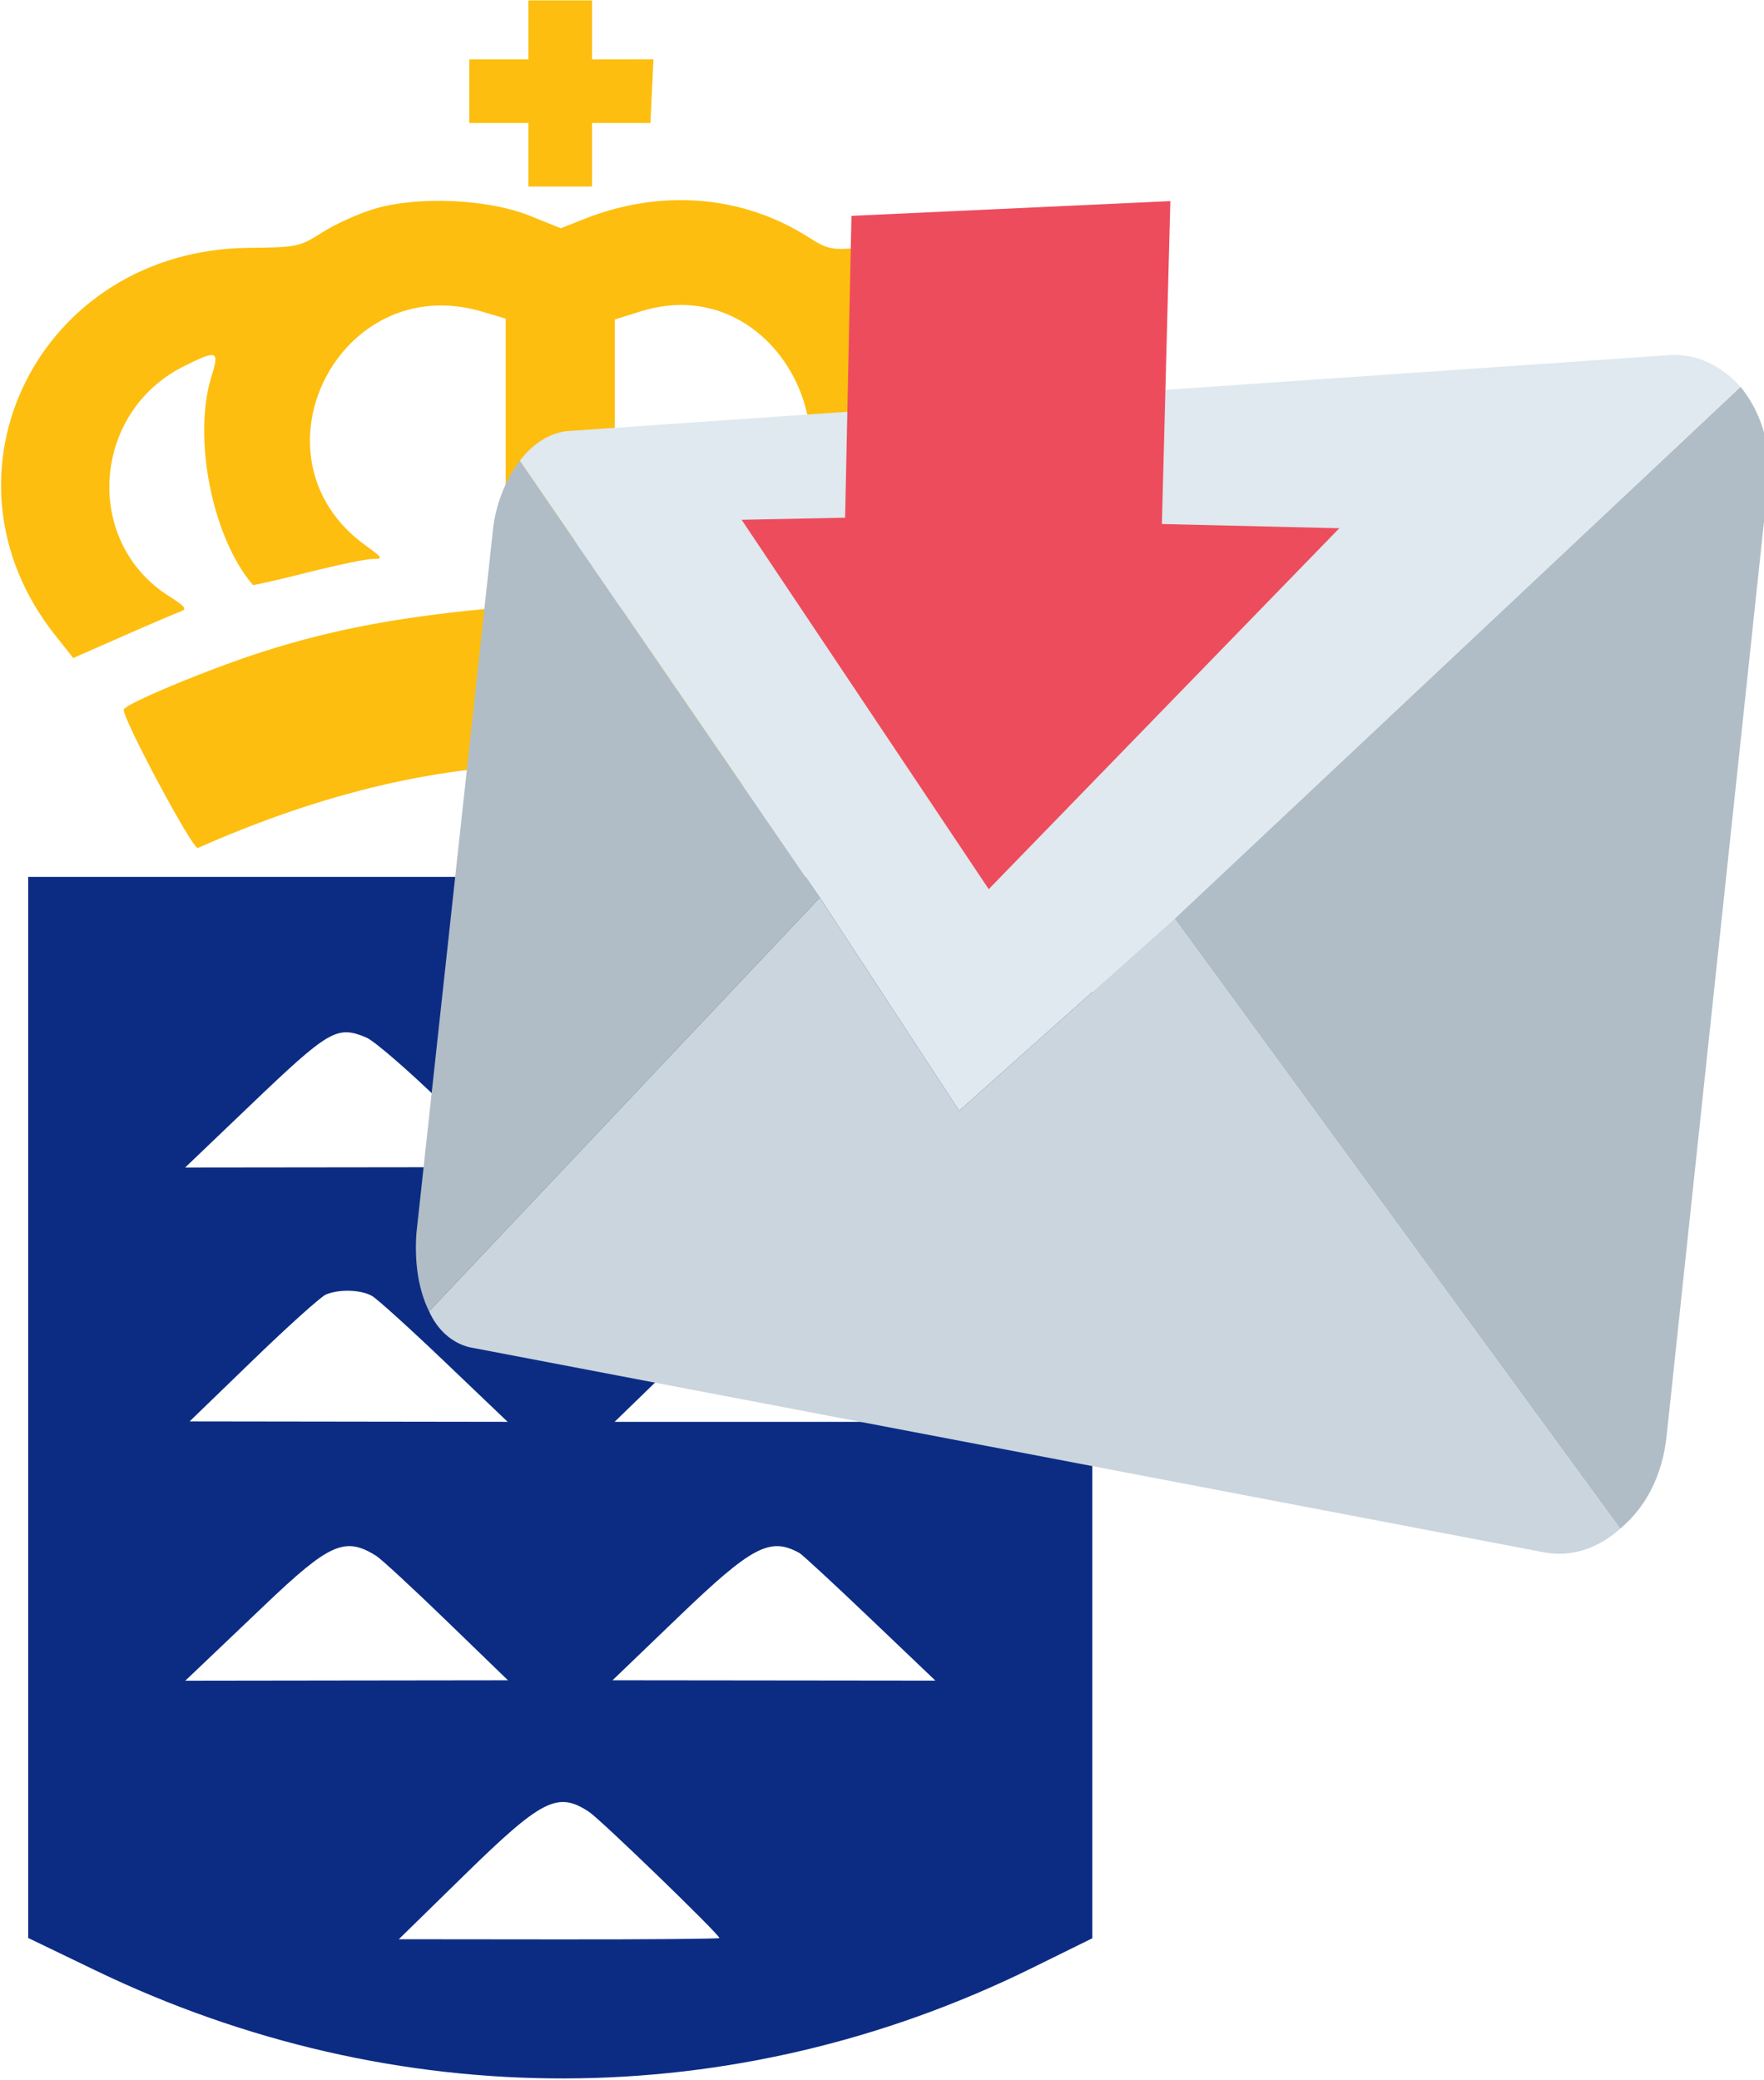 <?xml version="1.0" encoding="UTF-8" standalone="no"?>
<!DOCTYPE svg PUBLIC "-//W3C//DTD SVG 1.1//EN" "http://www.w3.org/Graphics/SVG/1.1/DTD/svg11.dtd">
<svg width="162px" height="191px" version="1.1" xmlns="http://www.w3.org/2000/svg" xmlns:xlink="http://www.w3.org/1999/xlink" xml:space="preserve" xmlns:serif="http://www.serif.com/" style="fill-rule:evenodd;clip-rule:evenodd;stroke-linejoin:round;stroke-miterlimit:2;">
    <g transform="matrix(0.556,0,0,0.556,-32.95,-18.613)">
        <g transform="matrix(0.214,0,0,0.38,0,0)">
            <g transform="matrix(4.683,0,0,2.634,276.48,88.362)">
                <g id="path2" transform="matrix(0.661,0,0,0.661,-2.002,-2.29)">
                    <path d="M134.929,10.772L134.929,18.142L120.189,18.142L120.189,34.016L134.929,34.016L134.929,49.89L150.803,49.89L150.803,34.016L165.356,34.016L166.11,18.136L150.803,18.142L150.803,3.402L134.929,3.402L134.929,10.772M96.636,55.417C92.721,56.574 86.854,59.219 83.597,61.296C77.848,64.956 77.295,65.072 65.197,65.188C13.056,65.69 -14.905,121.635 16.886,161.853L21.436,167.607L33.678,162.207C40.411,159.239 46.894,156.464 48.078,156.042C49.921,155.39 49.504,154.811 45.244,152.107C23.896,138.555 26.045,106.209 49.051,94.742C57.362,90.601 57.929,90.805 55.922,97.228C51.137,112.541 56.103,137.611 66.249,149.363C66.37,149.505 72.49,148.102 79.846,146.245C87.199,144.386 94.516,142.866 96.103,142.866C98.787,142.866 98.663,142.631 94.283,139.462C64.125,117.612 87.625,70.495 123.384,81.113L129.26,82.86L129.26,138.331L156.472,138.331L156.472,83.083L162.836,81.079C199.633,69.506 222.579,122.973 188.787,141.551C186.644,142.727 186.678,142.798 189.377,142.832C190.95,142.852 198.349,144.371 205.818,146.208C221.389,150.041 219.94,150.559 225.822,139.031C232.206,126.513 233.765,111.073 230.051,97.115C228.54,91.429 228.951,91.196 235.466,94.071C259.824,104.814 262.307,143.518 239.247,153.071C235.403,154.661 235.621,155.886 239.941,156.971C241.583,157.382 247.703,159.953 253.542,162.68L264.158,167.641L268.01,163.14C301.924,123.52 269.878,60.616 218.083,65.132C210.399,65.803 209.673,65.656 204.534,62.396C188.186,52.03 167.924,50.417 148.887,57.969L142.999,60.304L135.281,57.183C124.977,53.016 107.459,52.217 96.636,55.417M129.26,154.885C104.111,157.062 86.783,160.245 68.774,166.005C55.154,170.359 34.016,179.181 34.016,180.51C34.016,183.277 51.301,215.561 52.498,215.028C115.421,187.138 170.311,187.138 233.235,215.028C234.354,215.527 251.717,183.365 251.717,180.791C251.717,179.558 233.016,171.411 221.102,167.454C192.926,158.091 153.907,152.751 129.26,154.885" style="fill:rgb(253,190,15);"/>
                </g>
                <g id="path4" transform="matrix(0.661,0,0,0.661,-2.002,-2.29)">
                    <path d="M10.205,354.699L10.205,487.162L26.929,495.238C101.894,531.431 186.409,531.221 260.504,494.657L275.528,487.242L275.528,222.236L10.205,222.236L10.205,354.699M94.487,262.335C96.525,263.188 105.31,270.819 114.009,279.298L129.827,294.71L89.583,294.758L49.34,294.803L65.625,279.213C85.277,260.396 87.182,259.282 94.487,262.335M201.013,262.437C203.02,263.344 211.805,270.984 220.535,279.414L236.409,294.741L196.157,294.715L155.906,294.687L171.78,279.309C190.908,260.782 193.737,259.149 201.013,262.437M95.936,326.874C97.251,327.631 105.398,335.013 114.038,343.276L129.75,358.299L90.105,358.243L50.457,358.189L66.331,342.811C75.061,334.352 83.225,327.01 84.472,326.497C87.803,325.123 93.2,325.301 95.936,326.874M208.318,332.107C212.542,335.786 220.326,343.185 225.612,348.548L235.225,358.299L156.427,358.299L171.879,343.276C194.182,321.593 195.704,321.126 208.318,332.107M96.945,391.731C98.192,392.511 106.101,399.824 114.52,407.985L129.827,422.824L89.6,422.875L49.374,422.929L52.183,420.259C53.728,418.791 61.441,411.435 69.324,403.914C85.382,388.59 89.206,386.904 96.945,391.731M202.518,391.051C203.21,391.433 211.119,398.758 220.093,407.327L236.409,422.909L196.157,422.864L155.906,422.821L172.346,407.004C190.709,389.336 195.168,386.977 202.518,391.051M150.024,455.661C152.923,457.571 182.551,486.278 182.551,487.176C182.551,487.386 164.565,487.542 142.583,487.519L102.614,487.48L118.831,471.589C138.314,452.494 142.206,450.505 150.024,455.661" style="fill:rgb(12,44,132);"/>
                </g>
            </g>
        </g>
        <g transform="matrix(0.214,0,0,0.38,0,0)">
            <g transform="matrix(1.304,0,0,0.734,598.336,175.507)">
                <path d="M7.5,657.5L238.75,412.5L61.25,153.75C52.5,165 46.25,181.25 45,197.5L0,611.25C-1.25,628.75 1.25,645 7.5,657.5" style="fill:rgb(176,189,198);fill-rule:nonzero;"/>
                <path d="M783.75,110L448.75,425L712.5,786.25C727.5,773.75 737.5,755 740,731.25L800,167.5C802.5,143.75 795,123.75 783.75,110" style="fill:rgb(176,189,198);fill-rule:nonzero;"/>
                <path d="M321.25,538.75L238.75,412.5L7.5,657.5C12.5,668.75 21.25,676.25 31.25,678.75L666.25,800C683.75,803.75 700,797.5 712.5,786.25L448.75,425L321.25,538.75" style="fill:rgb(202,213,221);fill-rule:nonzero;"/>
                <path d="M741.25,91.25L88.75,136.25C78.75,137.5 68.75,143.75 61.25,153.75L238.75,412.5L321.25,538.75L448.75,425L783.75,110C772.5,97.5 757.5,90 741.25,91.25" style="fill:rgb(223,233,239);fill-rule:nonzero;"/>
                <path d="M338.75,407.5L192.5,188.75L253.75,187.5L257.5,8.75L446.25,0L441.25,191.25L546.25,193.75L338.75,407.5Z" style="fill:rgb(237,76,92);fill-rule:nonzero;"/>
            </g>
        </g>
    </g>
</svg>
